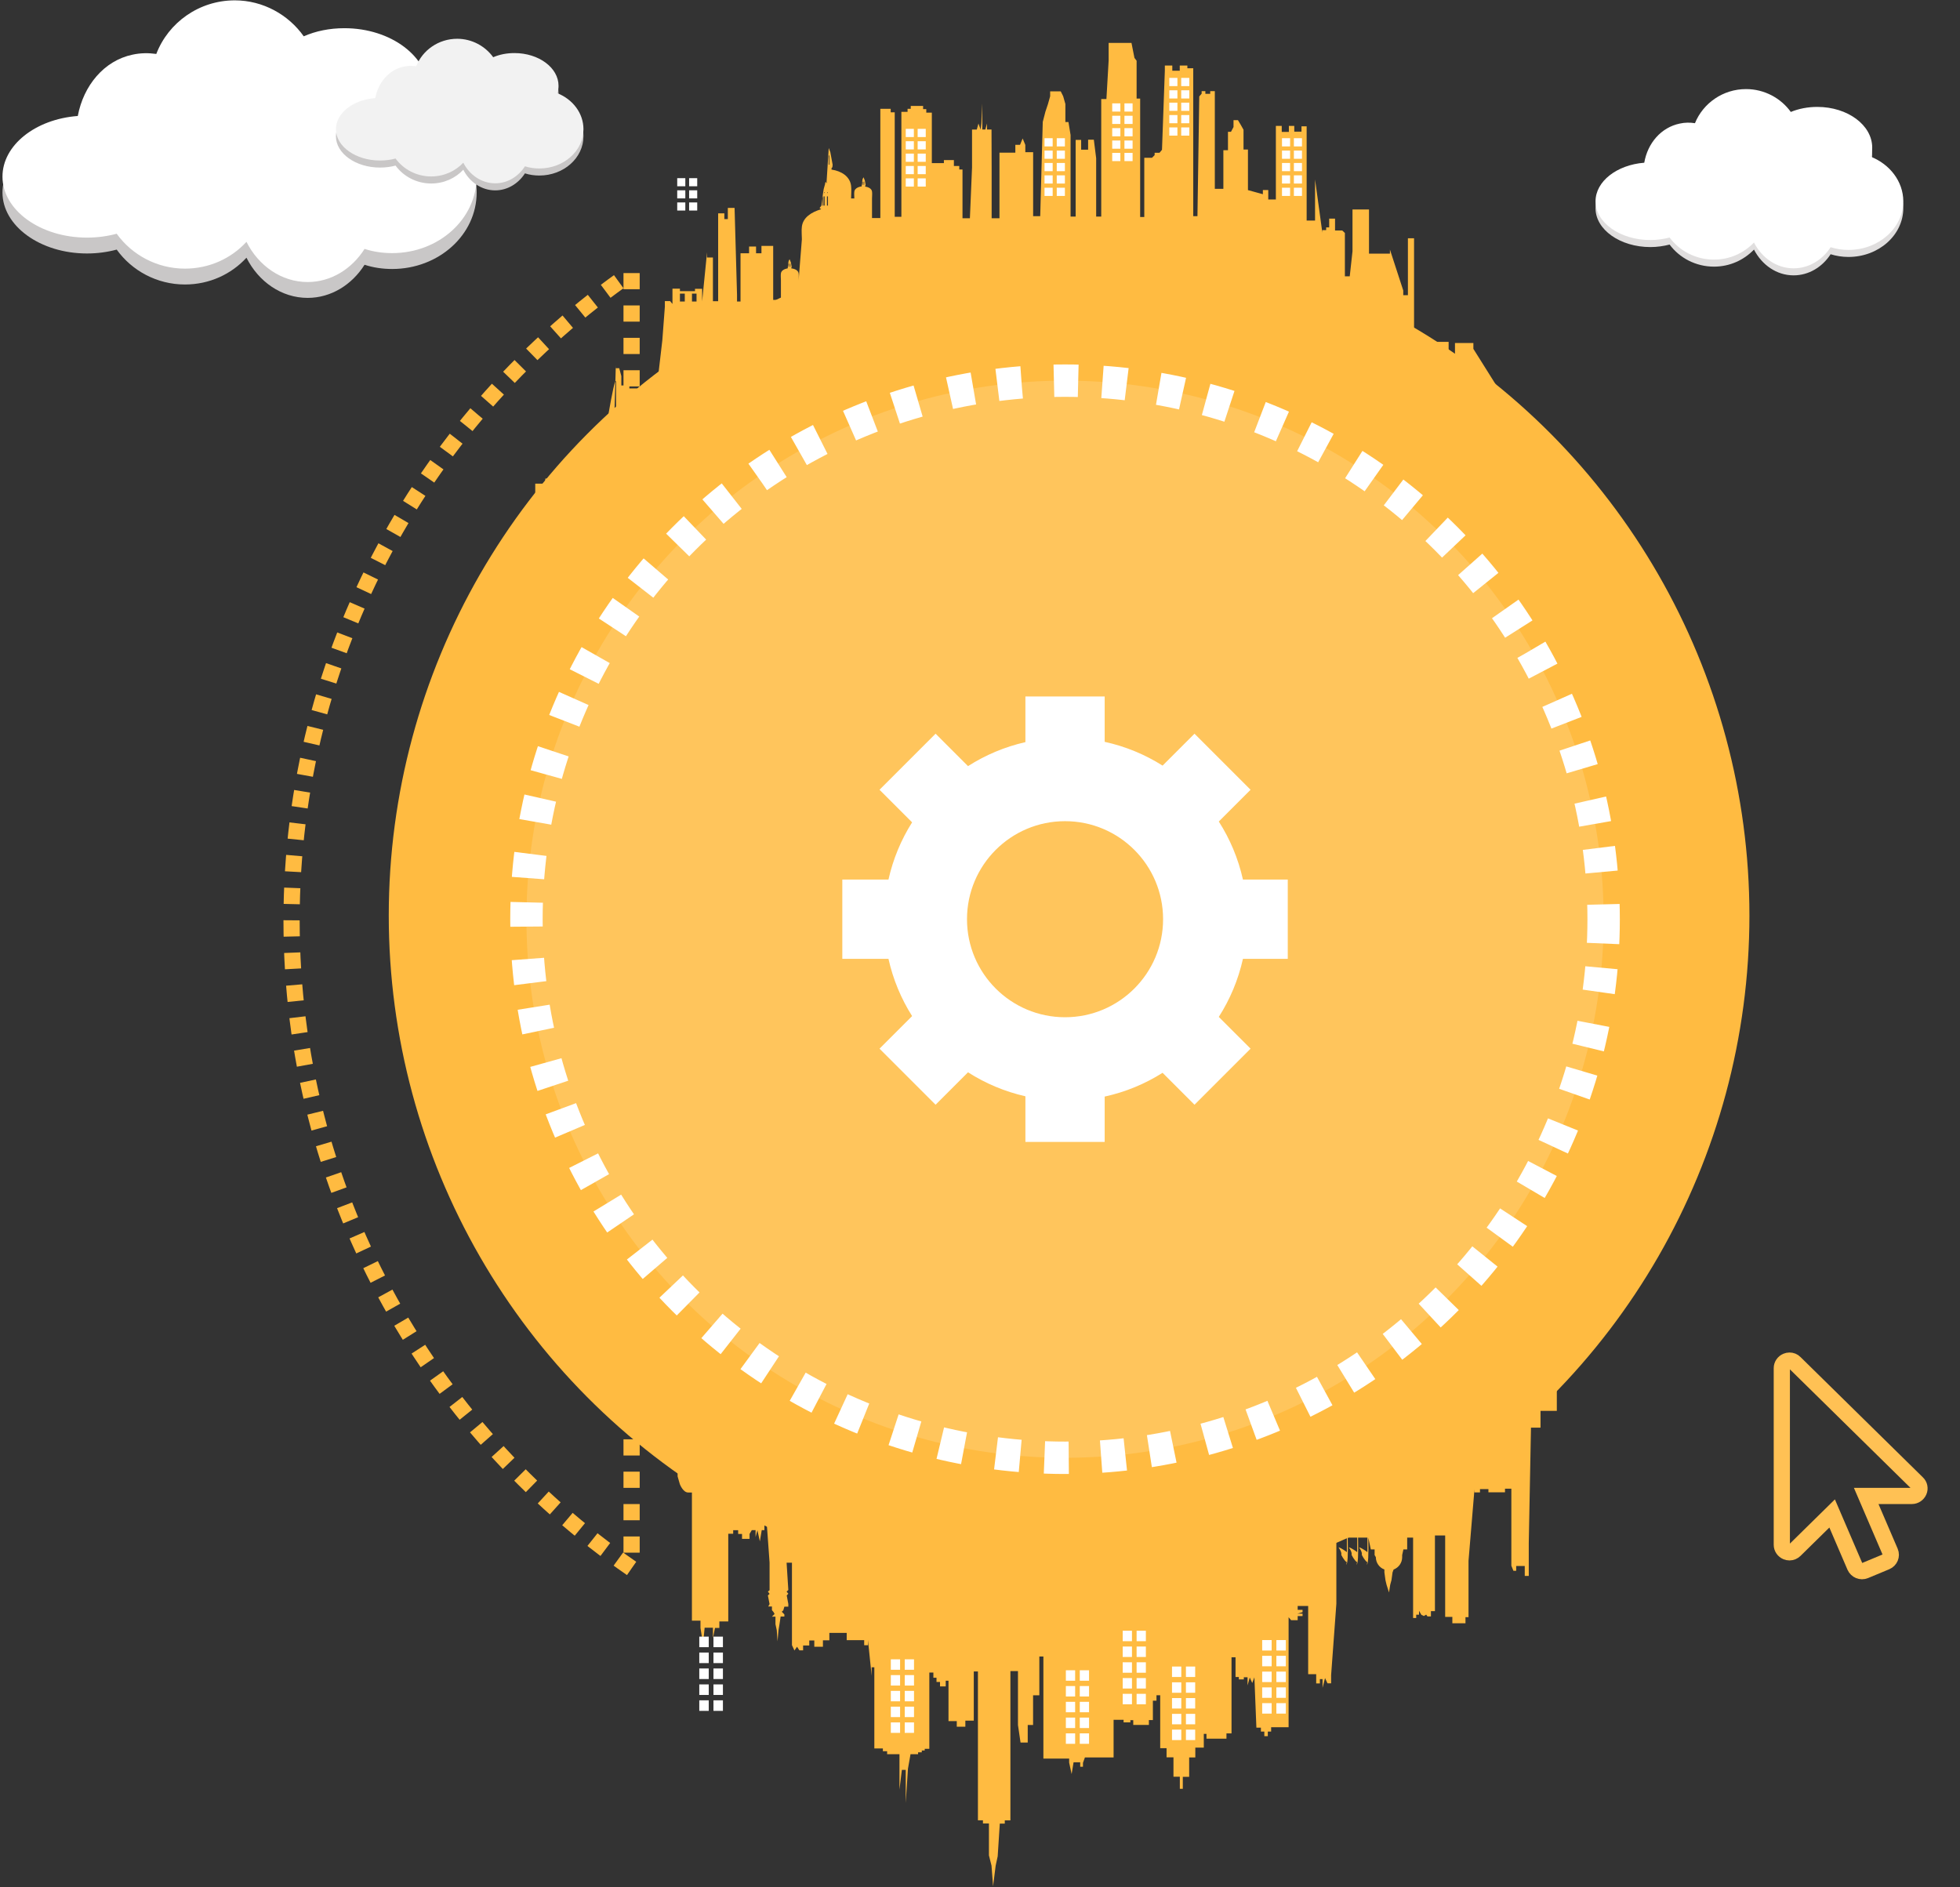 <?xml version="1.0" encoding="UTF-8"?>
<svg viewBox="0 0 242 233" version="1.1" xmlns="http://www.w3.org/2000/svg" xmlns:xlink="http://www.w3.org/1999/xlink">
    <rect x="0" y="0" width="242" height="233" fill="#333333" stroke="none"/>
    <!-- Generator: Sketch 46.2 (44496) - http://www.bohemiancoding.com/sketch -->
    <title>Hero-graphics</title>
    <desc>Created with Sketch.</desc>
    <defs></defs>
    <g id="UX/UI" stroke="none" stroke-width="1" fill="none" fill-rule="evenodd">
        <g id="Mobile-Copy" transform="translate(-34, -114)">
            <g id="Hero-graphics" transform="translate(34, 114)">
                <path stroke-dasharray="2,2" stroke-width="2" stroke="#FFBB41" id="Combined-Shape" d="m77.982,193.661c-25.361,-17.519 -41.982,-46.816 -41.982,-80c0,-33.184 16.621,-62.481 41.982,-80l0,160z"/>
                <g id="Satellite01" transform="matrix(1,0,0,1,67,150)" fill-rule="nonzero">
                    <path d="M23.767,11.717 L20.667,8.747 C20.558,8.639 20.341,8.531 20.178,8.531 C20.014,8.531 19.797,8.585 19.688,8.747 L17.241,11.231 L17.078,11.393 C17.078,11.393 17.078,11.393 17.078,11.393 L14.956,13.553 L14.848,13.445 L15.446,12.797 C15.663,12.581 15.718,12.203 15.555,11.933 L15.555,11.933 L18.274,9.125 L18.709,8.693 L19.199,8.207 C19.471,7.937 19.471,7.505 19.199,7.235 L18.655,6.695 C18.655,6.695 18.655,6.695 18.655,6.695 L18.492,6.533 L17.893,5.993 L17.73,5.832 C17.73,5.832 17.73,5.832 17.73,5.832 L17.186,5.292 L17.023,5.13 C17.023,5.13 17.023,5.13 17.023,5.13 L16.479,4.59 C16.37,4.482 16.207,4.374 15.99,4.374 C15.99,4.374 15.99,4.374 15.99,4.374 C15.827,4.374 15.609,4.428 15.5,4.59 L15.011,5.076 L14.956,5.13 L11.802,8.369 C11.693,8.315 11.584,8.261 11.476,8.261 C11.312,8.261 11.095,8.315 10.986,8.477 L10.605,8.855 L10.388,9.125 L10.225,8.963 L12.346,6.749 L12.618,6.479 C12.618,6.479 12.618,6.479 12.618,6.479 L14.902,4.158 C15.011,4.05 15.12,3.834 15.12,3.672 C15.12,3.51 15.065,3.294 14.902,3.186 L11.802,0.216 C11.693,0.108 11.476,0 11.312,0 C11.149,0 10.932,0.054 10.823,0.216 L2.339,8.963 L2.284,9.017 L0.218,11.177 C0.109,11.285 0,11.501 0,11.663 C0,11.825 0.054,12.041 0.218,12.149 L0.979,12.905 C0.979,12.905 0.979,12.905 0.979,12.905 L0.979,12.905 L1.686,13.607 C1.686,13.607 1.686,13.607 1.686,13.607 L1.686,13.607 L2.393,14.309 L2.393,14.309 L3.209,15.065 C3.318,15.173 3.535,15.281 3.698,15.281 C3.861,15.281 4.079,15.227 4.188,15.065 L6.254,12.905 L6.526,12.635 C6.526,12.635 6.526,12.635 6.526,12.635 L8.865,10.259 L9.028,10.421 L8.43,11.015 C8.376,11.069 8.321,11.069 8.267,11.123 L8.212,11.177 C8.158,11.231 8.104,11.285 8.104,11.339 L4.351,15.227 C4.079,15.497 4.079,15.929 4.351,16.199 L4.569,16.415 L4.242,16.793 C3.97,17.063 3.97,17.495 4.242,17.765 L4.46,17.98 C4.569,18.088 4.786,18.196 4.949,18.196 C4.949,18.196 4.949,18.196 4.949,18.196 C5.112,18.196 5.33,18.142 5.439,17.98 L5.765,17.603 L6.418,18.196 C6.363,18.412 6.418,18.682 6.581,18.898 L6.798,19.114 C6.907,19.222 7.125,19.33 7.288,19.33 C7.288,19.33 7.288,19.33 7.288,19.33 C7.342,19.33 7.451,19.33 7.505,19.276 L7.886,19.654 C7.995,19.762 8.158,19.87 8.376,19.87 C8.376,19.87 8.376,19.87 8.376,19.87 C8.539,19.87 8.756,19.816 8.865,19.654 L9.246,19.276 C9.246,19.276 9.246,19.276 9.246,19.276 L9.735,18.79 L10.279,18.25 L11.041,17.495 L12.781,15.659 L12.781,15.659 L13.488,14.903 L13.597,15.011 L8.919,19.816 C8.811,19.924 8.702,20.14 8.702,20.302 C8.702,20.464 8.756,20.68 8.919,20.788 L9.735,21.544 L9.735,21.544 L10.497,22.246 L10.497,22.246 L11.258,22.948 L11.258,22.948 L12.074,23.704 C12.183,23.812 12.4,23.92 12.563,23.92 C12.563,23.92 12.563,23.92 12.563,23.92 C12.727,23.92 12.944,23.866 13.053,23.704 L15.12,21.544 L15.392,21.274 C15.392,21.274 15.392,21.274 15.392,21.274 L18.056,18.52 L18.328,18.25 L21.048,15.443 L21.32,15.173 C21.32,15.173 21.32,15.173 21.32,15.173 L23.604,12.851 C23.713,12.743 23.821,12.527 23.821,12.365 C23.985,12.041 23.93,11.825 23.767,11.717 Z" id="Shape" fill="#FFBB41"></path>
                    <g id="Group" transform="translate(1.354, 1.354)">
                        <rect id="Rectangle-path" fill="#F6EDF4" transform="translate(10.569, 10.908) rotate(43.922) translate(-10.569, -10.908) " x="6.53" y="10.408" width="8.078" height="1"></rect>
                        <rect id="Rectangle-path" fill="#FFFFFF" transform="translate(13.535, 7.908) rotate(43.922) translate(-13.535, -7.908) " x="11.597" y="4.087" width="3.875" height="7.641"></rect>
                        <rect id="Rectangle-path" fill="#FFFFFF" transform="translate(8.776, 12.778) rotate(43.918) translate(-8.776, -12.778) " x="6.32" y="8.085" width="4.912" height="9.387"></rect>
                        <rect id="Rectangle-path" fill="#C6C0C7" transform="translate(6.023, 15.633) rotate(43.922) translate(-6.023, -15.633) " x="3.567" y="15.133" width="4.912" height="1"></rect>
                        <rect id="Rectangle-path" fill="#C6C0C7" transform="translate(11.308, 10.185) rotate(43.918) translate(-11.308, -10.185) " x="8.852" y="9.685" width="4.912" height="1"></rect>
                        <rect id="Rectangle-path" fill="#C6C0C7" transform="translate(15.338, 5.981) rotate(43.918) translate(-15.338, -5.981) " x="13.4" y="5.481" width="3.875" height="1"></rect>
                        <rect id="Rectangle-path" fill="#C6C0C7" transform="translate(12.148, 9.326) rotate(43.922) translate(-12.148, -9.326) " x="10.21" y="8.826" width="3.875" height="1"></rect>
                        <circle id="Oval" fill="#C6C0C7" cx="7.284" cy="14.325" r="1"></circle>
                        <path d="M5.92,12.251 C6.138,12.469 6.138,12.797 5.92,13.015 C5.701,13.233 5.374,13.233 5.156,13.015 L5.92,12.251 Z" id="Shape" fill="#C6C0C7"></path>
                        <path d="M9.467,15.689 C9.249,15.471 8.921,15.471 8.703,15.689 C8.485,15.907 8.485,16.235 8.703,16.453 L9.467,15.689 Z" id="Shape" fill="#C6C0C7"></path>
                        <g id="Rectangle-path" fill="#FFFFFF">
                            <rect transform="translate(5.891, 5.997) rotate(43.878) translate(-5.891, -5.997) " x="5.391" y="-1.671" width="1" height="15.336"></rect>
                            <rect transform="translate(6.671, 6.718) rotate(43.622) translate(-6.671, -6.718) " x="6.171" y="-0.95" width="1" height="15.336"></rect>
                            <rect transform="translate(7.44, 7.436) rotate(43.942) translate(-7.44, -7.436) " x="6.94" y="-0.231" width="1" height="15.336"></rect>
                            <rect transform="translate(5.981, 6.707) rotate(43.922) translate(-5.981, -6.707) " x="3.798" y="6.207" width="4.366" height="1"></rect>
                            <rect transform="translate(3.016, 9.844) rotate(43.922) translate(-3.016, -9.844) " x="0.833" y="9.344" width="4.366" height="1"></rect>
                            <rect transform="translate(8.99, 3.607) rotate(43.922) translate(-8.99, -3.607) " x="6.807" y="3.107" width="4.366" height="1"></rect>
                        </g>
                        <g transform="translate(8.827, 8.733)" id="Rectangle-path" fill="#FFFFFF">
                            <rect transform="translate(6.027, 5.882) rotate(43.87) translate(-6.027, -5.882) " x="5.527" y="-1.786" width="1" height="15.336"></rect>
                            <rect transform="translate(6.798, 6.608) rotate(43.375) translate(-6.798, -6.608) " x="6.298" y="-1.061" width="1" height="15.337"></rect>
                            <rect transform="translate(7.536, 7.367) rotate(43.566) translate(-7.536, -7.367) " x="7.036" y="-0.302" width="1" height="15.337"></rect>
                            <rect transform="translate(6.151, 6.631) rotate(43.922) translate(-6.151, -6.631) " x="3.967" y="6.131" width="4.366" height="1"></rect>
                            <rect transform="translate(3.148, 9.73) rotate(43.922) translate(-3.148, -9.73) " x="0.965" y="9.23" width="4.366" height="1"></rect>
                            <rect transform="translate(9.118, 3.494) rotate(43.922) translate(-9.118, -3.494) " x="6.935" y="2.994" width="4.366" height="1"></rect>
                        </g>
                        <g transform="translate(11.65, 4.009)" id="Rectangle-path" fill="#D7D0D8">
                            <rect transform="translate(2.96, 3.299) rotate(43.979) translate(-2.96, -3.299) " x="2.46" y="0.652" width="1" height="5.294"></rect>
                            <rect transform="translate(2.203, 2.575) rotate(43.898) translate(-2.203, -2.575) " x="1.703" y="-0.072" width="1" height="5.294"></rect>
                            <rect transform="translate(3.688, 4.057) rotate(43.918) translate(-3.688, -4.057) " x="3.188" y="1.41" width="1" height="5.294"></rect>
                        </g>
                        <rect id="Rectangle-path" fill="#F6EDF4" transform="translate(4.649, 15.718) rotate(43.926) translate(-4.649, -15.718) " x="4.149" y="14.845" width="1" height="1.746"></rect>
                        <rect id="Rectangle-path" fill="#F6EDF4" transform="translate(6.691, 17.185) rotate(43.942) translate(-6.691, -17.185) " x="6.191" y="16.685" width="1" height="1"></rect>
                        <rect id="Rectangle-path" fill="#3C393E" transform="translate(9.109, 12.45) rotate(43.918) translate(-9.109, -12.45) " x="6.625" y="11.95" width="4.966" height="1"></rect>
                        <circle id="Oval" fill="#C6C0C7" cx="9.413" cy="12.087" r="1.419"></circle>
                        <g transform="translate(8.921, 11.556)" id="Oval" fill="#FFFFFF">
                            <circle cx="0.491" cy="0.531" r="1"></circle>
                        </g>
                    </g>
                </g>

                <g id="Product1" transform="matrix(.2, 0, 0, .2, 70, 50)"><g id="Multicolor"><circle cx="55" cy="55" r="55" style="fill:#E04F5F;"/><g><path d="M73,81c0,3.314-2.686,6-6,6H43c-3.314,0-6-2.686-6-6V29c0-3.314,2.686-6,6-6h24    c3.314,0,6,2.686,6,6V81z" style="fill:#FFFFFF;"/><polygon points="39,35 39,65.872 55.171,35   " style="fill:#4AC3AF;"/><polygon points="39,74.491 39,75 68.24,75 47.208,58.822   " style="fill:#21B2D1;"/><polygon points="59.686,35 48.621,56.124 71,73.338 71,35   " style="fill:#FBE158;"/><circle cx="48" cy="30" r="1" style="fill:#B6BCBD;"/><path d="M63,30c0,0.552-0.448,1-1,1H52c-0.552,0-1-0.448-1-1s0.448-1,1-1h10C62.552,29,63,29.448,63,30z" style="fill:#B6BCBD;"/><circle cx="55" cy="81" r="4" style="fill:#CFD3D4;"/><rect height="4" style="fill:#FFFFFF;" width="4" x="53" y="79"/><polygon points="48.621,56.124 59.686,35 55.171,35 39,65.872 39,74.491 47.208,58.822 68.24,75 71,75     71,73.338   " style="fill:#F0F1F1;"/><path d="M68,46.5c0,3.59-6.5,15.6-6.5,15.6S55,50.09,55,46.5s2.91-6.5,6.5-6.5S68,42.91,68,46.5z" style="fill:#DF2C2C;"/><circle cx="61.5" cy="46.5" r="2.9" style="fill:#FFFFFF;"/></g></g></g>

                <g id="mouse-pointer" transform="translate(220, 168)" stroke="#FFC154" stroke-width="2" fill-rule="nonzero">
                    <path d="M16.719,15.131 C16.999,15.392 17.073,15.799 16.926,16.132 C16.778,16.48 16.438,16.712 16.055,16.712 L10.418,16.712 L13.384,23.619 C13.591,24.098 13.355,24.634 12.883,24.838 L10.271,25.926 C9.783,26.129 9.237,25.897 9.03,25.433 L6.212,18.875 L1.608,23.401 C1.432,23.575 1.195,23.677 0.944,23.677 C0.826,23.677 0.693,23.648 0.59,23.605 C0.236,23.46 0,23.126 0,22.749 L0,0.929 C0,0.552 0.236,0.217 0.59,0.072 C0.693,0.029 0.826,0 0.944,0 C1.196,0 1.432,0.087 1.608,0.276 L16.719,15.131 Z" id="Shape"></path>
                </g>
                <g id="Ellpse-yellow" transform="translate(48, 5)">
                    <g id="Building-bot" transform="translate(89.751, 196.5) rotate(-180) translate(-89.751, -196.5) translate(35.251, 165)" fill-rule="nonzero">
                        <g id="Group" fill="#FFBB41">
                            <path d="M108.312,49.748 C108.312,49.748 107.929,48.713 107.28,48.713 C106.987,48.713 106.865,48.713 106.82,48.713 L106.82,32.887 L105.762,32.887 L105.762,31.981 L105.446,29.997 L105.25,32.015 L104.226,32.015 L104.226,30.741 L103.97,31.989 L103.432,31.989 L103.432,32.793 L102.332,32.793 L102.332,43.618 L101.726,43.618 L101.726,44.062 L101.111,44.062 L101.111,43.592 L100.633,43.592 L100.633,42.985 L99.703,42.985 L99.703,43.601 L99.43,44.063 L98.961,44.063 L98.961,43.208 L98.731,44.054 L98.432,42.678 L98.201,44.063 L97.869,44.063 L97.869,48.877 L97.232,40.057 L97.232,36.645 L97.442,36.482 L97.232,36.2 L97.442,36.003 L97.232,34.935 L97.4,34.635 L96.939,34.635 L96.939,34.182 L96.743,33.951 L96.615,33.712 L96.939,33.387 L96.505,33.387 L96.505,32.455 L96.343,31.702 L96.249,30.334 L96.13,31.711 L96.002,32.489 L95.865,33.396 L95.405,33.396 L95.405,33.661 L95.729,33.994 L95.541,34.156 L95.405,34.618 L94.918,34.618 L94.918,34.944 L95.114,36.003 L94.918,36.218 L95.131,36.474 L94.918,36.679 L95.131,40.048 L94.469,40.048 L94.469,29.865 L94.161,29.206 L93.843,29.668 L93.553,29.224 L93.092,29.224 L93.092,29.822 L92.333,29.822 L92.333,30.446 L91.71,30.446 L91.71,29.668 L90.644,29.668 L90.644,30.463 L89.851,30.463 L89.851,31.378 L87.709,31.378 L87.709,30.48 L85.551,30.48 L85.551,29.856 L85.082,29.856 L85.082,30.489 L84.629,26.079 L84.629,27.13 L84.297,27.13 L84.297,17.109 L83.242,17.109 L83.242,16.767 L82.718,16.767 L82.718,16.403 L81.194,16.403 L81.194,12.025 L80.898,14.465 L80.42,14.465 L80.42,10.383 L80.147,14.601 L79.829,16.403 L78.895,16.403 L78.895,16.63 L78.44,16.63 L78.44,16.858 L78.076,16.858 L78.076,17.063 L77.507,17.063 L77.507,26.48 L77.007,26.48 L77.007,25.841 L76.621,25.841 L76.621,25.317 L76.188,25.317 L76.188,24.77 L75.483,24.77 L75.483,25.476 L75.141,25.476 L75.141,20.483 L74.118,20.483 L74.118,19.793 L73.06,19.793 L73.06,20.546 L72.019,20.546 L72.019,26.617 L71.507,26.617 L71.507,8.24 L70.887,8.24 L70.887,7.852 L70.148,7.852 L70.148,3.908 L69.83,2.643 L69.636,0.094 L69.317,2.643 L69.067,3.794 L68.806,7.83 L68.191,7.83 L68.191,8.229 L67.497,8.229 L67.497,26.663 L66.563,26.663 L66.563,20.005 L66.245,17.839 L65.358,17.839 L65.358,20.005 L64.698,20.005 L64.698,23.675 L63.925,23.675 L63.925,28.463 L63.424,28.463 L63.424,15.861 L60.244,15.861 L60.244,15.365 L59.938,13.946 L59.698,15.399 L58.879,15.399 L58.879,14.852 L58.538,14.852 L58.538,15.331 L58.299,15.998 L54.756,15.998 L54.756,20.644 L53.522,20.644 L53.522,20.333 L52.686,20.333 L52.686,20.599 L52.328,20.599 L52.328,20.017 L50.399,20.017 L50.399,20.615 L49.905,20.615 L49.905,23.01 L49.461,23.01 L49.461,23.677 L49.001,23.677 L49.001,17.145 L48.216,17.145 L48.216,16.016 L47.363,16.016 L47.363,13.622 L46.577,13.622 L46.577,12.126 L46.211,12.126 L46.211,13.605 L45.425,13.605 L45.425,16 L44.666,16 L44.666,17.213 L43.619,17.213 L43.619,18.912 L43.289,18.912 L43.289,18.319 L40.821,18.319 L40.821,18.968 L40.196,18.968 L40.196,28.362 L39.701,28.362 L39.701,25.934 L39.292,25.934 L39.292,25.635 L38.677,25.635 L38.677,25.9 L38.217,25.9 L38.217,24.899 L37.943,25.866 L37.636,25.19 L37.372,25.892 L37.125,19.676 L36.567,19.676 L36.567,19.197 L36.146,19.197 L36.146,18.627 L35.714,18.627 L35.714,19.197 L35.304,19.197 L35.304,19.733 L33.149,19.733 L33.149,33.314 L32.836,32.945 L32.028,32.945 L32.028,33.459 L31.426,33.459 L31.426,33.756 L32.063,33.756 L31.426,33.938 L31.426,34.223 L32.028,34.223 L32.028,34.702 L30.732,34.702 L30.732,26.277 L29.742,26.277 L29.742,25.137 L29.287,25.137 L29.287,25.673 L28.957,25.673 L28.957,24.59 L28.65,25.798 L28.343,25.148 L27.899,25.148 L27.899,26.163 L27.251,34.983 L27.251,45.586 L26.796,45.586 L26.796,43.602 L26.364,43.602 L26.364,43.146 L25.953,43.146 L25.953,41.344 C26.047,41.45 26.779,41.926 26.985,41.942 C26.985,41.942 26.556,41.365 26.644,41.019 C26.644,41.019 26.342,40.356 25.953,40.089 C25.998,39.923 26.029,39.874 26.029,39.817 C25.856,39.855 25.795,40.965 25.845,43.146 L24.679,43.146 L24.679,41.344 C24.773,41.449 25.505,41.925 25.711,41.941 C25.711,41.941 25.282,41.364 25.369,41.018 C25.369,41.018 25.067,40.355 24.679,40.088 C24.723,39.922 24.755,39.873 24.755,39.817 C24.582,39.854 24.521,40.964 24.571,43.145 L23.417,43.145 L23.417,41.343 C23.51,41.449 24.242,41.924 24.448,41.94 C24.448,41.94 24.019,41.363 24.107,41.018 C24.107,41.018 23.805,40.354 23.417,40.087 C23.46,39.922 23.491,39.873 23.491,39.816 C23.319,39.854 23.258,40.963 23.308,43.144 L22.996,41.684 L22.529,41.684 L22.529,40.992 L22.376,40.726 C22.376,40.028 21.937,39.434 21.32,39.203 L21.32,38.853 L21.189,37.896 L21.055,37.326 L20.752,36.37 L20.601,37.326 L20.447,37.896 L20.315,38.853 L20.182,39.203 C19.566,39.434 19.126,40.028 19.126,40.726 L19.126,40.992 L18.974,41.684 L18.507,41.684 L18.507,43.144 L17.776,43.144 L17.776,33.215 L17.393,33.215 L17.393,33.625 L17.043,33.625 L17.043,34.104 L16.753,33.609 L16.453,33.463 L16.163,33.635 L16.001,33.412 L15.575,33.412 L15.575,34.062 L15.08,34.062 L15.08,43.407 L13.817,43.407 L13.817,33.352 L12.93,33.352 L12.93,32.565 L11.31,32.565 L11.31,33.318 L10.934,33.318 L10.934,40.278 L10.2,49.098 L10.2,48.722 L9.518,48.722 L9.518,49.133 L8.477,49.133 L8.477,48.739 L6.43,48.739 L6.43,49.184 L5.645,49.184 L5.645,39.676 L5.389,39.043 L5.048,39.043 L5.048,39.642 L3.99,39.642 L3.99,38.411 L3.495,38.411 L3.495,42.463 L3.222,56.718 L2.044,56.718 L2.044,58.792 L0.031,58.792 L0.031,62.623 L108.588,53.802 L108.588,50.702 L108.312,49.748 Z" id="Shape"></path>
                        </g>
                        <g id="Group" transform="translate(102.911, 21.609)" fill="#FFFFFF">
                            <g transform="translate(-0, 0)" id="Rectangle-path">
                                <rect x="0.081" y="0.141" width="1.168" height="1.303"></rect>
                                <rect x="1.832" y="0.141" width="1.168" height="1.303"></rect>
                            </g>
                            <g transform="translate(-0, 1.929)" id="Rectangle-path">
                                <rect x="0.081" y="0.178" width="1.168" height="1.302"></rect>
                                <rect x="1.832" y="0.178" width="1.168" height="1.302"></rect>
                            </g>
                            <g transform="translate(-0, 3.858)" id="Rectangle-path">
                                <rect x="0.081" y="0.215" width="1.168" height="1.303"></rect>
                                <rect x="1.832" y="0.215" width="1.168" height="1.303"></rect>
                            </g>
                            <g transform="translate(-0, 5.787)" id="Rectangle-path">
                                <rect x="0.081" y="0.253" width="1.168" height="1.302"></rect>
                                <rect x="1.832" y="0.253" width="1.168" height="1.302"></rect>
                            </g>
                            <g transform="translate(-0, 7.716)" id="Rectangle-path">
                                <rect x="0.081" y="0.29" width="1.168" height="1.303"></rect>
                                <rect x="1.832" y="0.29" width="1.168" height="1.303"></rect>
                            </g>
                        </g>
                        <g id="Group" transform="translate(79.162, 18.963)" fill="#FFFFFF">
                            <g id="Rectangle-path">
                                <rect x="0.237" y="0.071" width="1.145" height="1.29"></rect>
                                <rect x="1.955" y="0.071" width="1.144" height="1.29"></rect>
                            </g>
                            <g transform="translate(0, 2.003)" id="Rectangle-path">
                                <rect x="0.237" y="0.015" width="1.145" height="1.29"></rect>
                                <rect x="1.955" y="0.015" width="1.144" height="1.29"></rect>
                            </g>
                            <g transform="translate(0, 3.914)" id="Rectangle-path">
                                <rect x="0.237" y="0.053" width="1.145" height="1.29"></rect>
                                <rect x="1.955" y="0.053" width="1.144" height="1.29"></rect>
                            </g>
                            <g transform="translate(0, 5.824)" id="Rectangle-path">
                                <rect x="0.237" y="0.09" width="1.145" height="1.29"></rect>
                                <rect x="1.955" y="0.09" width="1.144" height="1.29"></rect>
                            </g>
                            <g transform="translate(0, 7.838)" id="Rectangle-path">
                                <rect x="0.237" y="0.024" width="1.145" height="1.29"></rect>
                                <rect x="1.955" y="0.024" width="1.144" height="1.29"></rect>
                            </g>
                        </g>
                        <g id="Group" transform="translate(57.613, 17.64)" fill="#FFFFFF">
                            <g id="Rectangle-path">
                                <rect x="0.174" y="0.042" width="1.144" height="1.29"></rect>
                                <rect x="1.891" y="0.042" width="1.145" height="1.29"></rect>
                            </g>
                            <g transform="translate(0, 1.911)" id="Rectangle-path">
                                <rect x="0.174" y="0.079" width="1.144" height="1.29"></rect>
                                <rect x="1.891" y="0.079" width="1.145" height="1.29"></rect>
                            </g>
                            <g transform="translate(0, 3.914)" id="Rectangle-path">
                                <rect x="0.174" y="0.024" width="1.144" height="1.29"></rect>
                                <rect x="1.891" y="0.024" width="1.145" height="1.29"></rect>
                            </g>
                            <g transform="translate(0, 5.824)" id="Rectangle-path">
                                <rect x="0.174" y="0.061" width="1.144" height="1.29"></rect>
                                <rect x="1.891" y="0.061" width="1.145" height="1.29"></rect>
                            </g>
                            <g transform="translate(0, 7.735)" id="Rectangle-path">
                                <rect x="0.174" y="0.098" width="1.144" height="1.29"></rect>
                                <rect x="1.891" y="0.098" width="1.145" height="1.29"></rect>
                            </g>
                        </g>
                        <g id="Group" transform="translate(50.576, 22.491)" fill="#FFFFFF">
                            <g id="Rectangle-path">
                                <rect x="0.195" y="0.073" width="1.144" height="1.29"></rect>
                                <rect x="1.912" y="0.073" width="1.145" height="1.29"></rect>
                            </g>
                            <g transform="translate(0, 2.003)" id="Rectangle-path">
                                <rect x="0.195" y="0.016" width="1.144" height="1.29"></rect>
                                <rect x="1.912" y="0.016" width="1.145" height="1.29"></rect>
                            </g>
                            <g transform="translate(0, 3.914)" id="Rectangle-path">
                                <rect x="0.195" y="0.054" width="1.144" height="1.29"></rect>
                                <rect x="1.912" y="0.054" width="1.145" height="1.29"></rect>
                            </g>
                            <g transform="translate(0, 5.824)" id="Rectangle-path">
                                <rect x="0.195" y="0.09" width="1.144" height="1.29"></rect>
                                <rect x="1.912" y="0.09" width="1.145" height="1.29"></rect>
                            </g>
                            <g transform="translate(0, 7.838)" id="Rectangle-path">
                                <rect x="0.195" y="0.025" width="1.144" height="1.29"></rect>
                                <rect x="1.912" y="0.025" width="1.145" height="1.29"></rect>
                            </g>
                        </g>
                        <g id="Group" transform="translate(44.419, 18.081)" fill="#FFFFFF">
                            <g id="Rectangle-path">
                                <rect x="0.263" y="0.063" width="1.144" height="1.29"></rect>
                                <rect x="1.979" y="0.063" width="1.145" height="1.29"></rect>
                            </g>
                            <g transform="translate(0, 2.003)" id="Rectangle-path">
                                <rect x="0.263" y="0.007" width="1.144" height="1.29"></rect>
                                <rect x="1.979" y="0.007" width="1.145" height="1.29"></rect>
                            </g>
                            <g transform="translate(0, 3.914)" id="Rectangle-path">
                                <rect x="0.263" y="0.044" width="1.144" height="1.29"></rect>
                                <rect x="1.979" y="0.044" width="1.145" height="1.29"></rect>
                            </g>
                            <g transform="translate(0, 5.824)" id="Rectangle-path">
                                <rect x="0.263" y="0.081" width="1.144" height="1.29"></rect>
                                <rect x="1.979" y="0.081" width="1.145" height="1.29"></rect>
                            </g>
                            <g transform="translate(0, 7.838)" id="Rectangle-path">
                                <rect x="0.263" y="0.015" width="1.144" height="1.29"></rect>
                                <rect x="1.979" y="0.015" width="1.145" height="1.29"></rect>
                            </g>
                        </g>
                        <g id="Group" transform="translate(33.424, 21.168)" fill="#FFFFFF">
                            <g id="Rectangle-path">
                                <rect x="0.065" y="0.245" width="1.168" height="1.29"></rect>
                                <rect x="1.818" y="0.245" width="1.168" height="1.29"></rect>
                            </g>
                            <g transform="translate(0, 1.911)" id="Rectangle-path">
                                <rect x="0.065" y="0.281" width="1.168" height="1.29"></rect>
                                <rect x="1.818" y="0.281" width="1.168" height="1.29"></rect>
                            </g>
                            <g transform="translate(0, 3.821)" id="Rectangle-path">
                                <rect x="0.065" y="0.318" width="1.168" height="1.29"></rect>
                                <rect x="1.818" y="0.318" width="1.168" height="1.29"></rect>
                            </g>
                            <g transform="translate(0, 5.732)" id="Rectangle-path">
                                <rect x="0.065" y="0.356" width="1.168" height="1.29"></rect>
                                <rect x="1.818" y="0.356" width="1.168" height="1.29"></rect>
                            </g>
                            <g transform="translate(0, 7.642)" id="Rectangle-path">
                                <rect x="0.065" y="0.392" width="1.168" height="1.29"></rect>
                                <rect x="1.818" y="0.392" width="1.168" height="1.29"></rect>
                            </g>
                        </g>
                    </g>
                    <g id="Building-top" transform="translate(18.031, 0)">
                        <g id="Shape" fill="#FFBB41">
                            <path d="M122.232,48.182 L115.886,38.077 L115.886,37.351 L113.614,37.351 L113.614,39.213 L112.83,39.213 L112.83,37.21 L108.561,37.21 L108.561,24.423 L107.803,24.423 L107.803,31.448 L107.228,31.448 L107.228,30.869 L105.583,25.816 L105.583,26.316 L102.998,26.316 L102.998,20.867 L100.961,20.867 L100.961,26.026 L100.621,29.116 L100.021,29.116 L100.021,23.765 L99.695,23.462 L98.806,23.462 L98.806,21.997 L98.082,21.997 L98.082,23.081 L97.709,23.081 L97.709,23.416 L97.239,23.416 L97.239,23.732 L96.338,17.164 L96.338,22.232 L95.3,22.232 L95.3,10.597 L94.663,10.597 L94.663,11.258 L93.772,11.258 L93.772,10.548 L93.106,10.548 L93.106,11.288 L92.225,11.288 L92.225,10.548 L91.5,10.548 L91.5,19.63 L90.56,19.63 L90.56,18.466 L89.895,18.466 L89.895,18.979 L88.053,18.474 L88.053,13.465 L87.505,13.465 L87.505,11.019 L87.172,10.428 L86.82,9.836 L86.271,9.836 L86.271,10.684 L85.958,11.276 L85.586,11.276 L85.586,13.544 L85.018,13.544 L85.018,18.316 L83.962,18.316 L83.962,6.253 L83.393,6.253 L83.393,6.582 L82.796,6.582 L82.796,6.253 L82.336,6.253 L82.336,6.562 L82.042,6.908 L81.817,21.688 L81.298,21.688 L81.298,3.426 L80.573,3.426 L80.573,3.092 L79.633,3.092 L79.633,3.733 L78.713,3.733 L78.713,3.092 L77.792,3.092 L77.792,3.723 L77.44,13.494 L77.133,13.865 L76.532,13.865 L76.532,14.155 L76.206,14.483 L75.253,14.483 L75.253,21.793 L74.744,21.793 L74.744,7.173 L74.306,7.173 L74.306,2.499 L74.039,2.151 L73.673,0.298 L70.853,0.298 L70.853,2.467 L70.578,7.226 L69.938,7.226 L69.938,21.74 L69.312,21.74 L69.312,14.535 L69.024,12.248 L68.319,12.248 L68.319,13.484 L67.458,13.484 L67.458,12.274 L66.779,12.274 L66.779,21.74 L66.152,21.74 L66.152,11.671 L65.891,10.067 L65.512,10.067 L65.512,7.845 L65.238,6.885 L64.937,6.281 L63.631,6.281 L63.631,6.885 L63.357,7.858 L63.044,8.792 L62.718,10.054 L62.404,21.689 L61.53,21.689 L61.53,13.794 L60.564,13.794 L60.564,12.894 L60.234,12.099 L59.911,12.884 L59.333,12.884 L59.333,13.85 L57.374,13.85 L57.374,21.952 L56.407,21.952 L56.407,15.973 L56.391,10.994 L55.834,10.994 L55.834,10.251 L55.625,10.994 L55.254,10.994 L55.254,10.22 L55.208,7.784 L55.139,10.22 L55.045,10.995 L54.78,10.251 L54.572,10.995 L53.987,10.995 L53.987,15.663 L53.721,21.952 L52.808,21.952 L52.808,15.93 L52.41,15.93 L52.41,15.496 L51.745,15.496 L51.745,14.767 L50.511,14.767 L50.511,15.141 L49.022,15.141 L49.022,8.91 L48.337,8.91 L48.337,8.476 L47.945,8.476 L47.945,8.082 L46.418,8.082 L46.418,8.437 L46.026,8.437 L46.026,8.811 L45.262,8.811 L45.262,21.768 L44.44,21.768 L44.44,8.871 L43.943,8.871 L43.943,8.437 L42.664,8.437 L42.664,21.925 L41.636,21.925 L41.636,19.862 L41.636,19.506 C41.636,19.218 41.679,18.927 41.636,18.642 C41.584,18.296 41.21,18.097 40.787,18.042 C40.786,17.994 40.806,17.921 40.847,17.822 L40.75,17.293 L40.683,17.118 L40.587,16.889 L40.47,17.118 L40.442,17.293 L40.373,17.822 L40.365,18.012 C39.904,18.083 39.509,18.284 39.455,18.641 C39.411,18.926 39.455,19.218 39.455,19.505 L39.051,19.505 C39.051,18.979 39.117,18.449 39.051,17.928 C38.904,16.774 37.841,16.113 36.643,15.943 C36.594,15.769 36.68,15.726 36.746,15.63 L36.774,15.335 L36.489,13.788 L36.293,13.279 L36.014,17.662 C36.053,17.56 36.084,17.514 36.084,17.46 C35.886,17.495 35.81,17.562 35.857,17.662 L35.673,18.332 L35.591,18.84 L35.391,20.387 L35.16,20.682 C35.215,20.712 35.288,20.788 35.367,20.831 C34.139,21.195 33.12,21.852 32.976,22.979 C32.91,23.501 32.976,24.031 32.976,24.557 L32.573,29.61 C32.573,29.322 32.615,29.031 32.573,28.746 C32.518,28.386 32.118,28.184 31.674,28.139 C31.663,28.103 31.678,28.036 31.719,27.937 L31.621,27.407 L31.552,27.232 L31.456,27.004 L31.34,27.232 L31.311,27.407 L31.243,27.937 L31.235,28.127 C30.8,28.21 30.44,28.407 30.389,28.746 C30.346,29.031 30.389,29.323 30.389,29.61 L30.389,29.966 L30.389,32.03 L29.434,32.03 L29.434,25.365 L27.985,25.365 L27.985,26.271 L27.319,26.271 L27.319,25.443 L26.458,25.443 L26.458,26.271 L25.4,26.271 L25.4,32.227 L24.969,32.227 L24.969,31.379 L24.666,20.671 L23.834,20.671 L23.834,22.051 L23.403,22.051 L23.403,21.341 L22.639,21.341 L22.639,32.188 L21.993,32.188 L21.993,26.797 L21.268,26.797 L21.268,26.154 L20.661,32.216 L20.661,30.658 L19.779,30.658 L19.779,30.954 L17.919,30.954 L17.919,30.639 L16.998,30.639 L16.998,32.532 L16.705,32.177 L16.059,32.177 L16.059,32.867 L15.745,37.028 L14.863,44.606 L14.863,43.252 L12.644,43.252 L12.644,42.963 L11.677,42.963 L11.677,42.594 L10.685,42.594 L10.685,41.437 L10.424,40.465 L10.006,40.465 L10.006,40.07 L9.744,49.121 L8.465,49.121 L8.465,49.358 L8.174,49.687 L7.812,50.919 L7.488,51.875 L6.323,51.875 L6.323,52.303 L5.292,52.303 L5.292,52.631 L3.503,52.631 L3.503,54.091 L1.296,54.091 L1.296,54.722 L0.056,54.722 L0.056,56.208 L0.056,56.904 L0.056,57.28 L123.628,51.555 L123.628,51.179 L123.628,50.483 L123.628,48.971 L122.232,48.971 L122.232,48.182 Z M10.032,45.486 C9.423,45.486 8.813,54.747 8.204,54.747 C8.204,53.626 8.204,52.504 8.204,51.382 C8.41,50.383 9.827,41.122 10.032,42.121 C10.032,43.243 10.032,44.365 10.032,45.486 Z M18.519,32.229 L17.919,32.229 L17.919,31.256 L18.519,31.256 L18.519,32.229 Z M19.969,32.229 L19.407,32.229 L19.407,31.256 L19.969,31.256 L19.969,32.229 Z M40.685,17.431 L40.699,17.431 C40.702,17.431 40.705,17.435 40.705,17.441 L40.705,17.822 L40.679,17.822 L40.679,17.441 C40.679,17.435 40.681,17.431 40.685,17.431 Z M40.62,17.255 L40.64,17.255 L40.64,17.292 L40.62,17.292 L40.62,17.255 Z M40.616,17.431 L40.638,17.431 C40.644,17.431 40.648,17.435 40.648,17.441 L40.648,17.822 L40.606,17.822 L40.606,17.441 C40.606,17.435 40.611,17.431 40.616,17.431 Z M40.481,17.255 L40.5,17.255 L40.5,17.292 L40.481,17.292 L40.481,17.255 Z M40.475,17.431 L40.497,17.431 C40.503,17.431 40.507,17.435 40.507,17.441 L40.507,17.822 L40.465,17.822 L40.465,17.441 C40.465,17.435 40.469,17.431 40.475,17.431 Z M40.417,17.431 L40.431,17.431 C40.434,17.431 40.437,17.435 40.437,17.441 L40.437,17.822 L40.411,17.822 L40.411,17.441 C40.411,17.435 40.414,17.431 40.417,17.431 Z M36.284,14.222 C36.284,14.206 36.293,14.191 36.303,14.191 L36.343,14.191 C36.354,14.191 36.362,14.205 36.362,14.222 L36.362,15.335 L36.284,15.335 L36.284,14.222 Z M36.115,18.732 L36.172,18.732 L36.172,18.84 L36.115,18.84 L36.115,18.732 Z M36.103,19.244 L36.166,19.244 C36.182,19.244 36.196,19.257 36.196,19.274 L36.196,20.387 L36.074,20.387 L36.074,19.274 C36.073,19.258 36.086,19.244 36.103,19.244 Z M35.707,18.732 L35.764,18.732 L35.764,18.84 L35.707,18.84 L35.707,18.732 Z M35.691,19.244 L35.754,19.244 C35.77,19.244 35.784,19.257 35.784,19.274 L35.784,20.387 L35.662,20.387 L35.662,19.274 C35.661,19.258 35.674,19.244 35.691,19.244 Z M35.503,19.274 C35.503,19.258 35.511,19.244 35.521,19.244 L35.562,19.244 C35.572,19.244 35.58,19.257 35.58,19.274 L35.58,20.387 L35.503,20.387 L35.503,19.274 Z M31.55,27.556 C31.55,27.55 31.553,27.545 31.556,27.545 L31.57,27.545 C31.574,27.545 31.577,27.55 31.577,27.556 L31.577,27.937 L31.55,27.937 L31.55,27.556 Z M31.492,27.37 L31.511,27.37 L31.511,27.407 L31.492,27.407 L31.492,27.37 Z M31.488,27.545 L31.51,27.545 C31.515,27.545 31.52,27.55 31.52,27.556 L31.52,27.937 L31.478,27.937 L31.478,27.556 C31.478,27.55 31.482,27.545 31.488,27.545 Z M31.353,27.37 L31.372,27.37 L31.372,27.407 L31.353,27.407 L31.353,27.37 Z M31.347,27.545 L31.369,27.545 C31.374,27.545 31.379,27.55 31.379,27.556 L31.379,27.937 L31.337,27.937 L31.337,27.556 C31.336,27.55 31.342,27.545 31.347,27.545 Z M31.282,27.556 C31.282,27.55 31.285,27.545 31.289,27.545 L31.302,27.545 C31.306,27.545 31.309,27.55 31.309,27.556 L31.309,27.937 L31.282,27.937 L31.282,27.556 Z"></path>
                        </g>
                        <g id="Group" transform="translate(17.152, 4.41)" fill-rule="nonzero" fill="#FFFFFF">
                            <g transform="translate(74.764, 7.497)" id="Rectangle-path">
                                <g>
                                    <rect x="0.34" y="0.158" width="1" height="1.013"></rect>
                                    <rect x="1.808" y="0.158" width="1" height="1.013"></rect>
                                </g>
                                <g transform="translate(0, 1.499)">
                                    <rect x="0.34" y="0.187" width="1" height="1.013"></rect>
                                    <rect x="1.808" y="0.187" width="1" height="1.013"></rect>
                                </g>
                                <g transform="translate(0, 2.999)">
                                    <rect x="0.34" y="0.217" width="1" height="1.012"></rect>
                                    <rect x="1.808" y="0.217" width="1" height="1.012"></rect>
                                </g>
                                <g transform="translate(0, 4.498)">
                                    <rect x="0.34" y="0.245" width="1" height="1.013"></rect>
                                    <rect x="1.808" y="0.245" width="1" height="1.013"></rect>
                                </g>
                                <g transform="translate(0, 5.998)">
                                    <rect x="0.34" y="0.275" width="1" height="1.013"></rect>
                                    <rect x="1.808" y="0.275" width="1" height="1.013"></rect>
                                </g>
                            </g>
                            <g transform="translate(61.131, 0)" id="Rectangle-path">
                                <g>
                                    <rect x="0.06" y="0.209" width="1" height="1.013"></rect>
                                    <rect x="1.529" y="0.209" width="1" height="1.013"></rect>
                                </g>
                                <g transform="translate(0, 1.499)">
                                    <rect x="0.06" y="0.239" width="1" height="1.013"></rect>
                                    <rect x="1.529" y="0.239" width="1" height="1.013"></rect>
                                </g>
                                <g transform="translate(0, 2.999)">
                                    <rect x="0.06" y="0.267" width="1" height="1.013"></rect>
                                    <rect x="1.529" y="0.267" width="1" height="1.013"></rect>
                                </g>
                                <g transform="translate(0, 4.498)">
                                    <rect x="0.06" y="0.297" width="1" height="1.012"></rect>
                                    <rect x="1.529" y="0.297" width="1" height="1.012"></rect>
                                </g>
                                <g transform="translate(0, 5.998)">
                                    <rect x="0.06" y="0.325" width="1" height="1.013"></rect>
                                    <rect x="1.529" y="0.325" width="1" height="1.013"></rect>
                                </g>
                            </g>
                            <g transform="translate(54.094, 3.087)" id="Rectangle-path">
                                <g>
                                    <rect x="0.047" y="0.267" width="1.007" height="1.013"></rect>
                                    <rect x="1.557" y="0.267" width="1.007" height="1.013"></rect>
                                </g>
                                <g transform="translate(0, 1.499)">
                                    <rect x="0.047" y="0.297" width="1.007" height="1.013"></rect>
                                    <rect x="1.557" y="0.297" width="1.007" height="1.013"></rect>
                                </g>
                                <g transform="translate(0, 2.999)">
                                    <rect x="0.047" y="0.326" width="1.007" height="1.012"></rect>
                                    <rect x="1.557" y="0.326" width="1.007" height="1.012"></rect>
                                </g>
                                <g transform="translate(0, 4.498)">
                                    <rect x="0.047" y="0.355" width="1.007" height="1.013"></rect>
                                    <rect x="1.557" y="0.355" width="1.007" height="1.013"></rect>
                                </g>
                                <g transform="translate(0, 5.998)">
                                    <rect x="0.047" y="0.384" width="1.007" height="1.013"></rect>
                                    <rect x="1.557" y="0.384" width="1.007" height="1.013"></rect>
                                </g>
                            </g>
                            <g transform="translate(45.738, 7.497)" id="Rectangle-path">
                                <g>
                                    <rect x="0.045" y="0.158" width="1.007" height="1.013"></rect>
                                    <rect x="1.555" y="0.158" width="1.007" height="1.013"></rect>
                                </g>
                                <g transform="translate(0, 1.499)">
                                    <rect x="0.045" y="0.188" width="1.007" height="1.012"></rect>
                                    <rect x="1.555" y="0.188" width="1.007" height="1.012"></rect>
                                </g>
                                <g transform="translate(0, 2.999)">
                                    <rect x="0.045" y="0.217" width="1.007" height="1.013"></rect>
                                    <rect x="1.555" y="0.217" width="1.007" height="1.013"></rect>
                                </g>
                                <g transform="translate(0, 4.498)">
                                    <rect x="0.045" y="0.246" width="1.007" height="1.012"></rect>
                                    <rect x="1.555" y="0.246" width="1.007" height="1.012"></rect>
                                </g>
                                <g transform="translate(0, 5.998)">
                                    <rect x="0.045" y="0.275" width="1.007" height="1.013"></rect>
                                    <rect x="1.555" y="0.275" width="1.007" height="1.013"></rect>
                                </g>
                            </g>
                            <g transform="translate(28.586, 6.174)" id="Rectangle-path">
                                <g>
                                    <rect x="0.064" y="0.326" width="1" height="1.013"></rect>
                                    <rect x="1.533" y="0.326" width="1" height="1.013"></rect>
                                </g>
                                <g transform="translate(0, 1.499)">
                                    <rect x="0.064" y="0.355" width="1" height="1.012"></rect>
                                    <rect x="1.533" y="0.355" width="1" height="1.012"></rect>
                                </g>
                                <g transform="translate(0, 2.999)">
                                    <rect x="0.064" y="0.384" width="1" height="1.013"></rect>
                                    <rect x="1.533" y="0.384" width="1" height="1.013"></rect>
                                </g>
                                <g transform="translate(0, 4.498)">
                                    <rect x="0.064" y="0.413" width="1" height="1.012"></rect>
                                    <rect x="1.533" y="0.413" width="1" height="1.012"></rect>
                                </g>
                                <g transform="translate(0, 6.439)">
                                    <rect x="0.064" y="0.001" width="1" height="1.013"></rect>
                                    <rect x="1.533" y="0.001" width="1" height="1.013"></rect>
                                </g>
                            </g>
                            <g transform="translate(0, 12.348)" id="Rectangle-path">
                                <g>
                                    <rect x="0.433" y="0.241" width="1" height="1"></rect>
                                    <rect x="1.902" y="0.241" width="1" height="1"></rect>
                                </g>
                                <g transform="translate(0, 1.47)">
                                    <rect x="0.433" y="0.27" width="1" height="1"></rect>
                                    <rect x="1.902" y="0.27" width="1" height="1"></rect>
                                </g>
                                <g transform="translate(0, 2.94)">
                                    <rect x="0.433" y="0.298" width="1" height="1"></rect>
                                    <rect x="1.902" y="0.298" width="1" height="1"></rect>
                                </g>
                            </g>
                        </g>
                    </g>
                    <ellipse id="Oval-3" fill="#FFBB41" cx="84" cy="108.046" rx="84" ry="84.232"></ellipse>
                </g>
                <circle id="Oval-3-Copy" fill="#FFC55C" cx="131.5" cy="113.5" r="66.5"></circle>
                <circle id="Oval-3-Copy-2" stroke="#FFFFFF" stroke-width="4" stroke-dasharray="3,3,3,4" cx="131.5" cy="113.5" r="66.5"></circle>
                <circle id="Project-Progress" stroke="rgb(127, 173, 83)" stroke-width="4" stroke-dashoffset="810" stroke-dasharray="810" cx="131.5" cy="113.5" r="66.5" transform="rotate(-90 131.5 113.5)"></circle>
                <path d="M131.5,125.604 C124.815,125.604 119.395,120.185 119.395,113.5 C119.395,106.814 124.815,101.395 131.5,101.395 C138.185,101.395 143.605,106.814 143.605,113.5 C143.605,120.185 138.185,125.604 131.5,125.604 M159,118.394 L159,108.605 L153.465,108.605 C152.889,106.019 151.869,103.601 150.484,101.437 L154.407,97.515 L147.484,90.593 L143.543,94.534 C141.382,93.168 138.971,92.162 136.394,91.599 L136.394,86 L126.606,86 L126.606,91.635 C124.051,92.214 121.662,93.229 119.52,94.597 L115.516,90.593 L108.593,97.515 L112.617,101.539 C111.265,103.677 110.266,106.06 109.699,108.605 L104,108.605 L104,118.394 L109.699,118.394 C110.266,120.94 111.265,123.323 112.617,125.461 L108.593,129.484 L115.516,136.407 L119.52,132.402 C121.662,133.771 124.051,134.785 126.606,135.365 L126.606,141 L136.394,141 L136.394,135.401 C138.971,134.837 141.382,133.832 143.543,132.465 L147.484,136.407 L154.407,129.484 L150.484,125.562 C151.869,123.398 152.889,120.98 153.465,118.394 L159,118.394" id="Cog" fill="#FFFFFF"></path>
                <g id="Cloud" transform="translate(197, 11)" fill-rule="nonzero">
                    <path d="M33.99,9.218 C34.112,8.859 34.161,8.477 34.161,8.094 C34.161,5.318 31.129,3.069 27.387,3.069 C26.214,3.069 25.089,3.285 24.111,3.691 C22.888,1.992 20.858,0.868 18.584,0.868 C15.723,0.868 13.278,2.615 12.275,5.079 C11.664,4.983 11.028,4.983 10.393,5.127 C8.094,5.605 6.431,7.543 6.015,9.96 C2.641,10.223 0,12.257 0,14.721 C0,17.353 3.032,19.507 6.773,19.507 C7.605,19.507 8.412,19.387 9.145,19.196 C10.368,20.847 12.373,21.923 14.623,21.923 C16.579,21.923 18.315,21.11 19.562,19.818 C20.541,21.708 22.35,23 24.453,23 C26.336,23 27.999,21.971 29.026,20.392 C29.71,20.607 30.468,20.727 31.227,20.727 C34.968,20.727 38,18.023 38,14.697 C37.976,12.257 36.337,10.151 33.99,9.218 Z" id="Shape" fill="#E0DEDE"></path>
                    <path d="M33.99,8.35 C34.112,7.991 34.161,7.609 34.161,7.226 C34.161,4.45 31.129,2.201 27.387,2.201 C26.214,2.201 25.089,2.417 24.111,2.823 C22.888,1.125 20.858,0 18.584,0 C15.723,0 13.278,1.747 12.275,4.211 C11.664,4.115 11.028,4.115 10.393,4.259 C8.094,4.737 6.431,6.676 6.015,9.092 C2.641,9.355 0,11.389 0,13.853 C0,16.485 3.032,18.639 6.773,18.639 C7.605,18.639 8.412,18.519 9.145,18.328 C10.368,19.979 12.373,21.055 14.623,21.055 C16.579,21.055 18.315,20.242 19.562,18.95 C20.541,20.84 22.35,22.132 24.453,22.132 C26.336,22.132 27.999,21.103 29.026,19.524 C29.71,19.739 30.468,19.859 31.227,19.859 C34.968,19.859 38,17.155 38,13.83 C37.976,11.389 36.337,9.284 33.99,8.35 Z" id="Shape" fill="#FFFFFF"></path>
                </g>
                <g id="Cloud-double-Group-19">
					<path d="M52.698,15.105 C52.873,14.539 52.96,13.929 52.96,13.32 C52.96,8.967 48.288,5.441 42.525,5.441 C40.691,5.441 38.989,5.789 37.504,6.442 C35.627,3.787 32.483,2.002 28.99,2.002 C24.581,2.002 20.782,4.745 19.298,8.619 C18.337,8.488 17.377,8.488 16.373,8.706 C12.836,9.446 10.304,12.536 9.605,16.28 C4.366,16.672 0.306,19.893 0.306,23.767 C0.306,27.902 4.977,31.298 10.74,31.298 C12.05,31.298 13.273,31.124 14.408,30.819 C16.285,33.431 19.385,35.128 22.834,35.128 C25.847,35.128 28.554,33.866 30.431,31.82 C31.916,34.78 34.754,36.782 37.984,36.782 C40.866,36.782 43.442,35.172 45.014,32.691 C46.062,33.039 47.24,33.213 48.419,33.213 C54.182,33.213 58.854,28.991 58.854,23.767 C58.854,19.893 56.322,16.585 52.698,15.105 Z" id="Shape" fill="#C9C7C7"></path>
					<path d="M52.698,13.146 C52.873,12.58 52.96,11.971 52.96,11.361 C52.96,7.008 48.288,3.482 42.525,3.482 C40.691,3.482 38.989,3.831 37.504,4.484 C35.627,1.828 32.483,0.044 28.99,0.044 C24.581,0.044 20.782,2.786 19.298,6.66 C18.337,6.529 17.377,6.529 16.373,6.747 C12.836,7.487 10.304,10.578 9.605,14.321 C4.366,14.713 0.306,17.934 0.306,21.808 C0.306,25.944 4.977,29.339 10.74,29.339 C12.05,29.339 13.273,29.165 14.408,28.86 C16.285,31.472 19.385,33.169 22.834,33.169 C25.847,33.169 28.554,31.907 30.431,29.861 C31.916,32.821 34.754,34.824 37.984,34.824 C40.866,34.824 43.442,33.213 45.014,30.732 C46.062,31.08 47.24,31.254 48.419,31.254 C54.182,31.254 58.854,27.032 58.854,21.808 C58.854,17.934 56.322,14.626 52.698,13.146 Z" id="Shape" fill="#FFFFFF"></path>
				</g>
				<g id="Cloud-double-Group-19-Copy" transform="translate(41.477, 4.788)">
					<path d="M27.349,7.594 C27.44,7.304 27.485,6.991 27.485,6.678 C27.485,4.444 25.047,2.635 22.039,2.635 C21.081,2.635 20.192,2.814 19.418,3.149 C18.438,1.786 16.797,0.871 14.973,0.871 C12.672,0.871 10.689,2.278 9.914,4.266 C9.413,4.199 8.911,4.199 8.387,4.31 C6.541,4.69 5.219,6.276 4.854,8.197 C2.12,8.398 0,10.051 0,12.039 C0,14.161 2.439,15.903 5.447,15.903 C6.131,15.903 6.769,15.814 7.361,15.658 C8.341,16.998 9.959,17.869 11.76,17.869 C13.333,17.869 14.746,17.221 15.726,16.171 C16.5,17.69 17.982,18.718 19.668,18.718 C21.172,18.718 22.517,17.891 23.338,16.618 C23.885,16.797 24.5,16.886 25.115,16.886 C28.124,16.886 30.562,14.719 30.562,12.039 C30.562,10.051 29.24,8.353 27.349,7.594 Z" id="Shape" fill="#C9C7C7"></path>
					<path d="M27.349,6.723 C27.44,6.433 27.485,6.12 27.485,5.808 C27.485,3.574 25.047,1.765 22.039,1.765 C21.081,1.765 20.192,1.943 19.418,2.278 C18.438,0.916 16.797,0 14.973,0 C12.672,0 10.689,1.407 9.914,3.395 C9.413,3.328 8.911,3.328 8.387,3.44 C6.541,3.82 5.219,5.405 4.854,7.326 C2.12,7.527 0,9.18 0,11.168 C0,13.29 2.439,15.033 5.447,15.033 C6.131,15.033 6.769,14.943 7.361,14.787 C8.341,16.127 9.959,16.998 11.76,16.998 C13.333,16.998 14.746,16.35 15.726,15.301 C16.5,16.82 17.982,17.847 19.668,17.847 C21.172,17.847 22.517,17.021 23.338,15.747 C23.885,15.926 24.5,16.015 25.115,16.015 C28.124,16.015 30.562,13.849 30.562,11.168 C30.562,9.18 29.24,7.483 27.349,6.723 Z" id="Shape" fill="#F2F2F2"></path>
				</g>
            </g>
        </g>
    </g>
</svg>